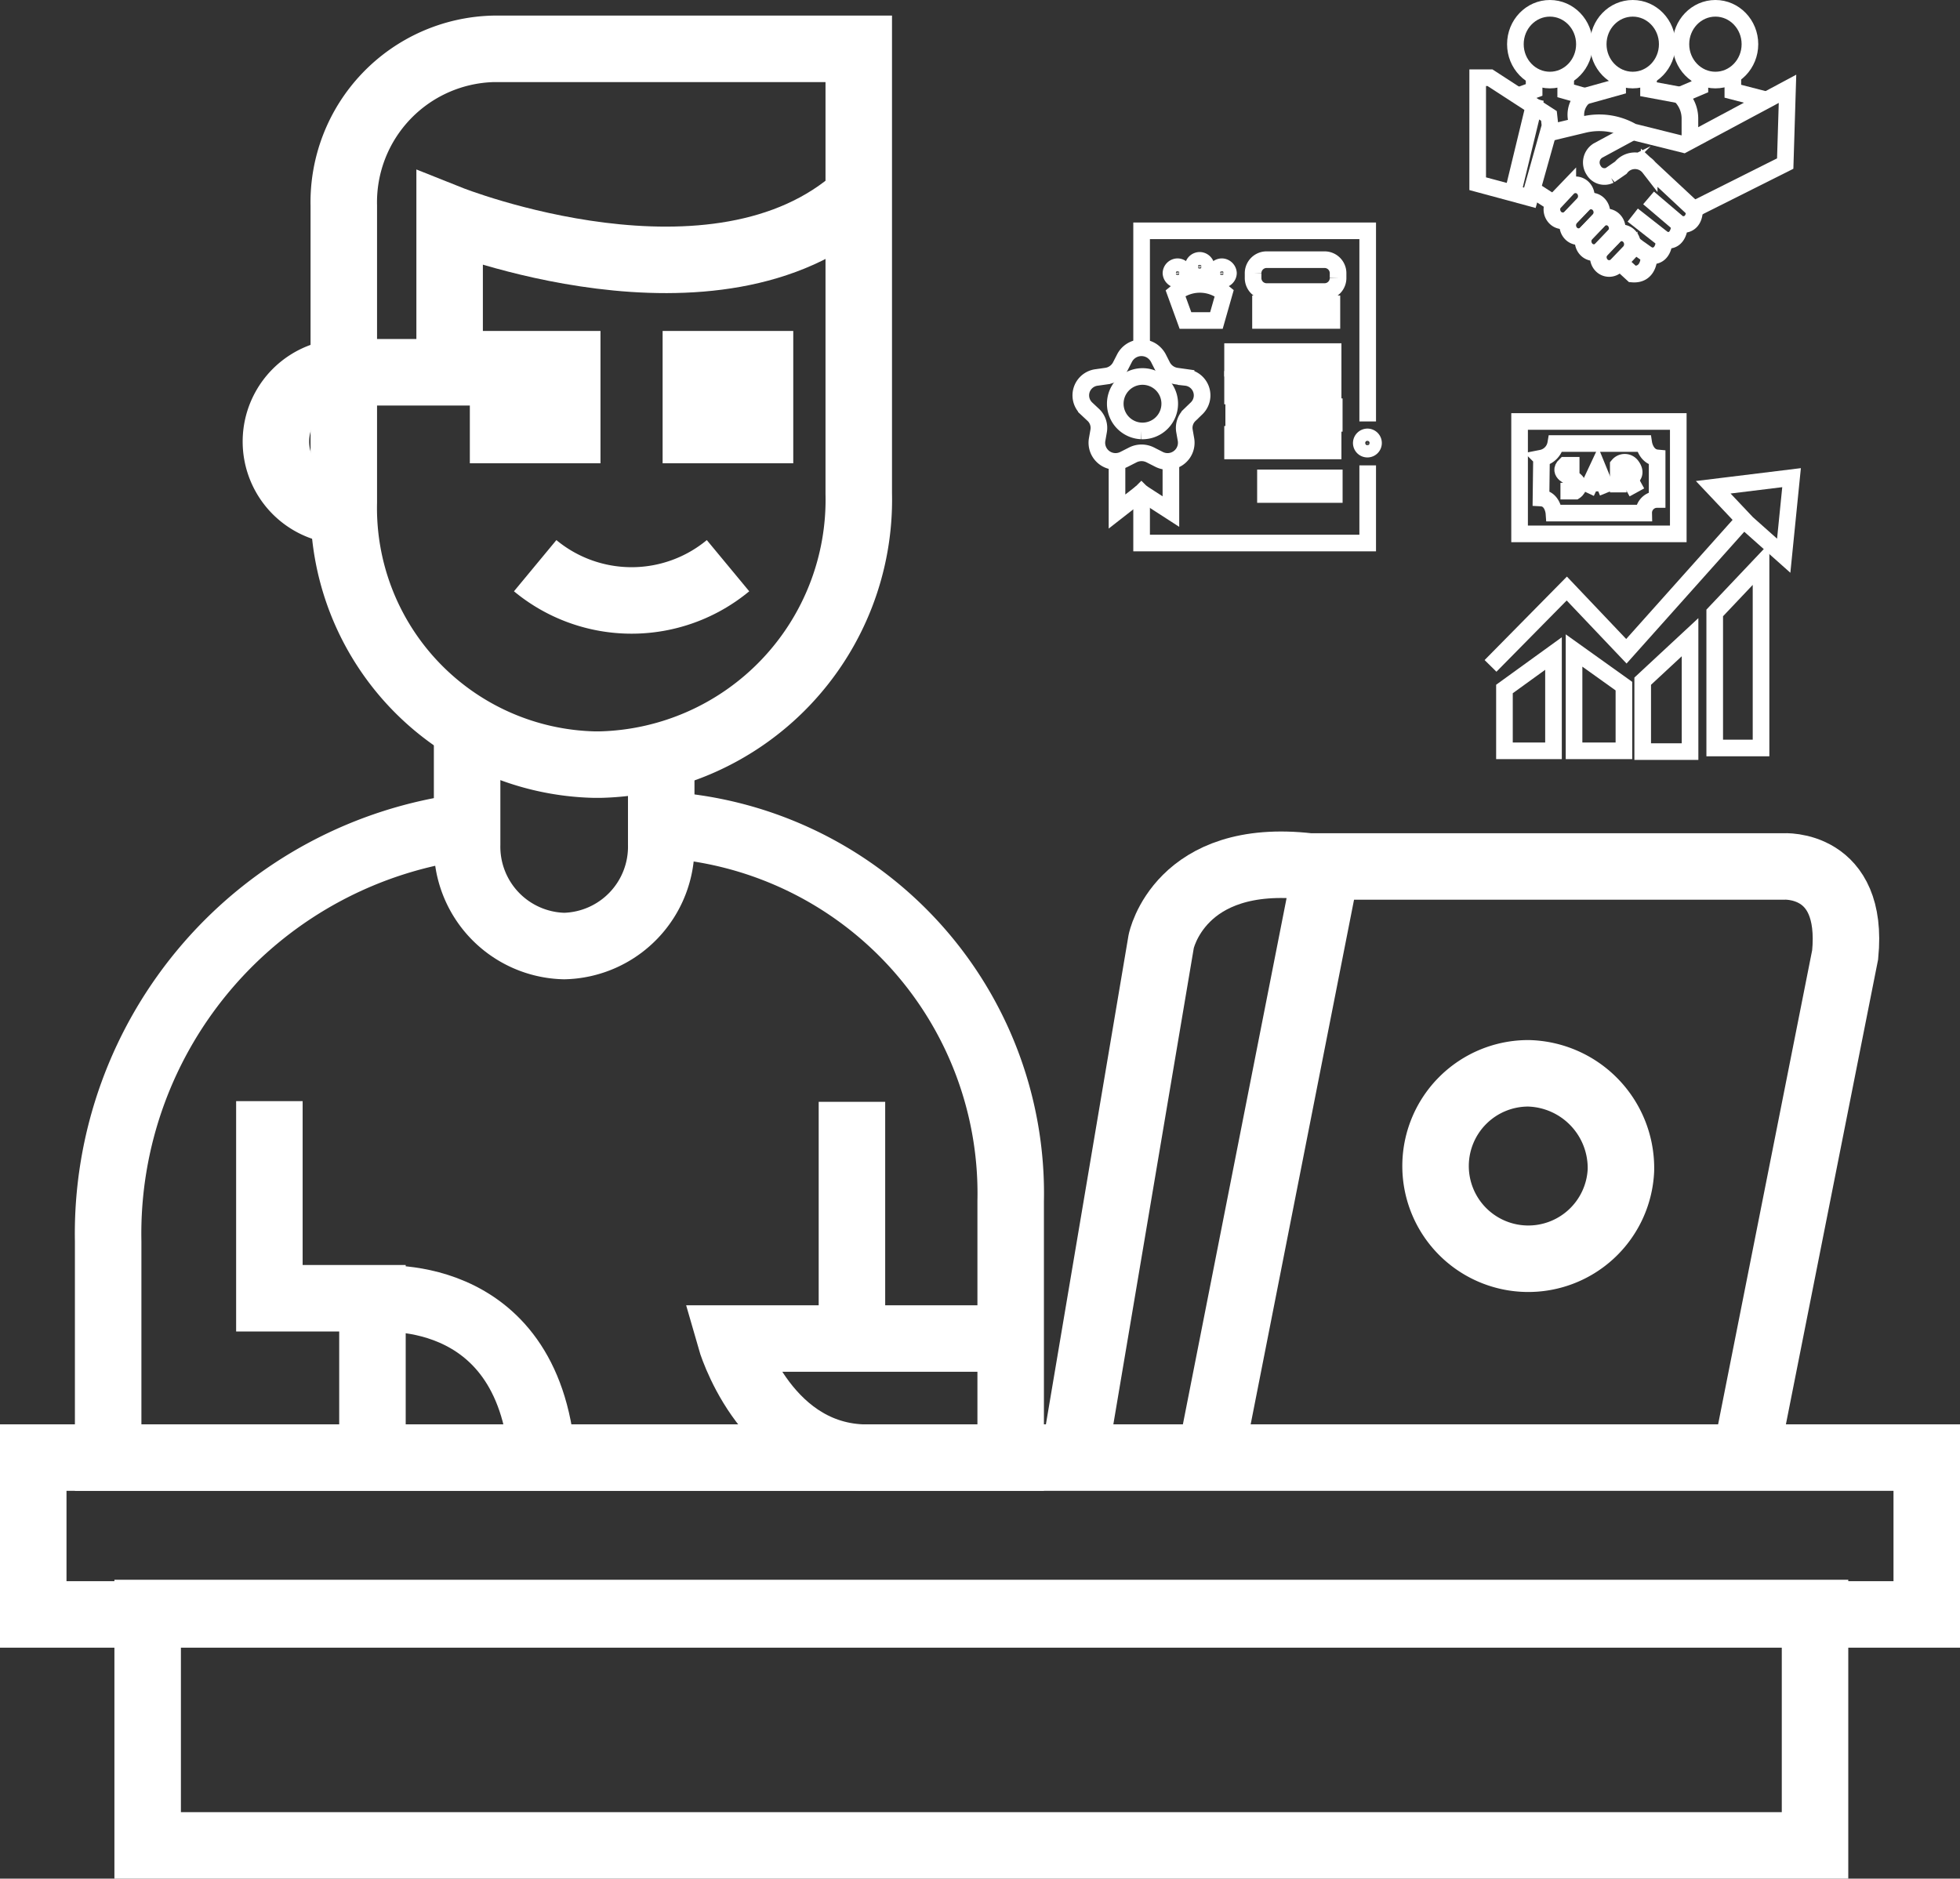 <svg xmlns="http://www.w3.org/2000/svg" width="58.949" height="56.51" viewBox="0 0 58.949 56.51">
  <rect x="0" y="0" width="58.949" height="56.51" fill="#333333" stroke="none"/>
  <g id="Icon-1" transform="translate(0.72 -2.967)">
    <g id="Group_1539" data-name="Group 1539" transform="translate(31.781 9.91)">
      <g id="Group_1549" data-name="Group 1549" transform="translate(0 0)">
        <path id="Path_2498" data-name="Path 2498" d="M215.508,56.543V50.809h-6.8v3.517" transform="translate(-206.874 -50.809)" fill="none" stroke="#fff" stroke-miterlimit="10" stroke-width="0.5"/>
        <path id="Path_2499" data-name="Path 2499" d="M215.508,92.811v2.335h-6.8V93.7" transform="translate(-206.874 -85.755)" fill="none" stroke="#fff" stroke-miterlimit="10" stroke-width="0.5"/>
        <path id="Path_2500" data-name="Path 2500" d="M230.023,55.976h1.768a.407.407,0,0,1,.394.419v.121a.407.407,0,0,1-.394.419h-1.768a.407.407,0,0,1-.394-.419v-.121A.407.407,0,0,1,230.023,55.976Z" transform="translate(-224.442 -55.108)" fill="none" stroke="#fff" stroke-miterlimit="10" stroke-width="0.5"/>
        <path id="Path_2501" data-name="Path 2501" d="M214.637,57.434a.2.2,0,0,1-.217.192.206.206,0,0,1-.181-.192.2.2,0,0,1,.217-.192A.206.206,0,0,1,214.637,57.434Z" transform="translate(-211.522 -56.161)" fill="none" stroke="#fff" stroke-miterlimit="10" stroke-width="0.5"/>
        <path id="Path_2502" data-name="Path 2502" d="M218.779,56.288a.2.2,0,0,1-.217.192.206.206,0,0,1-.181-.192.2.2,0,0,1,.217-.192A.206.206,0,0,1,218.779,56.288Z" transform="translate(-214.999 -55.207)" fill="none" stroke="#fff" stroke-miterlimit="10" stroke-width="0.5"/>
        <path id="Path_2503" data-name="Path 2503" d="M222.927,57.434a.2.2,0,0,1-.217.192.206.206,0,0,1-.181-.192.2.2,0,0,1,.217-.192A.206.206,0,0,1,222.927,57.434Z" transform="translate(-218.481 -56.161)" fill="none" stroke="#fff" stroke-miterlimit="10" stroke-width="0.5"/>
        <path id="Path_2504" data-name="Path 2504" d="M215.369,61.489l-.3-.825a1.159,1.159,0,0,1,1.466,0l-.235.825Z" transform="translate(-212.216 -58.791)" fill="none" stroke="#fff" stroke-miterlimit="10" stroke-width="0.5"/>
        <path id="Path_2505" data-name="Path 2505" d="M204.736,78.768a.819.819,0,1,1,.064,0l-.064,0" transform="translate(-202.907 -72.749)" fill="none" stroke="#fff" stroke-miterlimit="10" stroke-width="0.5"/>
        <path id="Path_2506" data-name="Path 2506" d="M199.641,72.05l.126.248a.565.565,0,0,0,.426.3l.284.04a.543.543,0,0,1,.314.933l-.2.193a.536.536,0,0,0-.162.484l.048.273a.562.562,0,0,1-.821.577l-.254-.129a.583.583,0,0,0-.527,0l-.254.129a.562.562,0,0,1-.821-.577l.048-.273a.536.536,0,0,0-.162-.484l-.206-.193a.543.543,0,0,1,.314-.933l.283-.04a.565.565,0,0,0,.426-.3l.127-.248a.573.573,0,0,1,.812-.215A.612.612,0,0,1,199.641,72.05Z" transform="translate(-197.306 -68.228)" fill="none" stroke="#fff" stroke-miterlimit="10" stroke-width="0.5"/>
        <path id="Path_2507" data-name="Path 2507" d="M208.7,93.025l.887.573V92.087" transform="translate(-206.872 -85.153)" fill="none" stroke="#fff" stroke-miterlimit="10" stroke-width="0.5"/>
        <path id="Path_2508" data-name="Path 2508" d="M204.126,91.971V93.5l.734-.573" transform="translate(-203.032 -85.056)" fill="none" stroke="#fff" stroke-miterlimit="10" stroke-width="0.5"/>
        <path id="Path_2509" data-name="Path 2509" d="M250.1,87.7a.184.184,0,1,1-.19.184A.187.187,0,0,1,250.1,87.7Z" transform="translate(-241.469 -81.501)" fill="none" stroke="#fff" stroke-miterlimit="10" stroke-width="0.5"/>
        <line id="Line_483" data-name="Line 483" y1="0.093" transform="translate(1.829 7.865)" fill="none" stroke="#fff" stroke-miterlimit="10" stroke-width="0.5"/>
        <path id="Path_2510" data-name="Path 2510" d="M208.555,97.686l.022-.022.011.011-.022.022Z" transform="translate(-206.75 -89.793)" fill="none" stroke="#fff" stroke-miterlimit="3.999" stroke-width="0.5"/>
      </g>
    </g>
    <line id="Line_484" data-name="Line 484" x2="2.647" transform="translate(36.941 12.356)" fill="none" stroke="#fff" stroke-miterlimit="10" stroke-width="1"/>
    <line id="Line_485" data-name="Line 485" x2="3.524" transform="translate(36.101 13.793)" fill="none" stroke="#fff" stroke-miterlimit="10" stroke-width="1"/>
    <line id="Line_486" data-name="Line 486" x2="3.524" transform="translate(36.135 15.451)" fill="none" stroke="#fff" stroke-miterlimit="10" stroke-width="1"/>
    <line id="Line_487" data-name="Line 487" x2="3.524" transform="translate(36.101 16.281)" fill="none" stroke="#fff" stroke-miterlimit="10" stroke-width="1"/>
    <line id="Line_488" data-name="Line 488" x2="2.57" transform="translate(37.09 17.592)" fill="none" stroke="#fff" stroke-miterlimit="10" stroke-width="1"/>
    <line id="Line_489" data-name="Line 489" x2="3.524" transform="translate(36.101 14.628)" fill="none" stroke="#fff" stroke-miterlimit="10" stroke-width="1"/>
    <g id="Group_1541" data-name="Group 1541" transform="translate(43.723 5.304)">
      <g id="Group_1547" data-name="Group 1547" transform="translate(0 0)">
        <path id="Path_2511" data-name="Path 2511" d="M271.724,26.582V23.393h.369l1.224.794.55.356.033.3-.607,2.163-.585-.159-.034-.009-.037-.01Z" transform="translate(-271.724 -23.393)" fill="none" stroke="#fff" stroke-miterlimit="10" stroke-width="0.5"/>
      </g>
    </g>
    <line id="Line_490" data-name="Line 490" x1="0.701" y2="2.897" transform="translate(44.765 5.941)" fill="none" stroke="#fff" stroke-miterlimit="10" stroke-width="0.5"/>
    <g id="Group_1543" data-name="Group 1543" transform="translate(44.857 3.217)">
      <g id="Group_1550" data-name="Group 1550" transform="translate(0)">
        <path id="Path_2512" data-name="Path 2512" d="M284.9,26.718l1.046-.251a2,2,0,0,1,1.5.207l1.534.382,3.125-1.674-.069,2.249-2.581,1.294-.148.1s.03.506-.445.434c0,0,0,.579-.463.465,0,0,.009.563-.457.474,0,0,.028.6-.5.556l-.293-.269-.1-.1" transform="translate(-283.921 -22.961)" fill="none" stroke="#fff" stroke-miterlimit="10" stroke-width="0.5"/>
        <path id="Path_2513" data-name="Path 2513" d="M301.22,53.436l-.333-.236-.174-.133" transform="translate(-297.196 -45.995)" fill="none" stroke="#fff" stroke-miterlimit="10" stroke-width="0.5"/>
        <line id="Line_491" data-name="Line 491" x2="0.952" y2="0.747" transform="translate(3.529 6.22)" fill="none" stroke="#fff" stroke-miterlimit="10" stroke-width="0.5"/>
        <line id="Line_492" data-name="Line 492" x2="0.939" y2="0.799" transform="translate(4.005 5.703)" fill="none" stroke="#fff" stroke-miterlimit="10" stroke-width="0.5"/>
        <path id="Path_2514" data-name="Path 2514" d="M296.124,35.426l-1.365-1.274a.54.54,0,0,0-.854,0l-.329.227a.373.373,0,0,1-.488-.152.422.422,0,0,1,.1-.571l.021-.015,1.057-.572" transform="translate(-290.735 -29.357)" fill="none" stroke="#fff" stroke-miterlimit="10" stroke-width="0.5"/>
        <path id="Path_2515" data-name="Path 2515" d="M281.948,43.4l.535.345.111.072" transform="translate(-281.441 -37.951)" fill="none" stroke="#fff" stroke-miterlimit="10" stroke-width="0.5"/>
        <path id="Path_2516" data-name="Path 2516" d="M286.574,43.153l-.375.391a.316.316,0,0,1-.462.017.353.353,0,0,1-.017-.483l.016-.017.375-.391a.316.316,0,0,1,.462,0,.353.353,0,0,1,0,.484Z" transform="translate(-284.535 -37.261)" fill="none" stroke="#fff" stroke-miterlimit="10" stroke-width="0.5"/>
        <path id="Path_2517" data-name="Path 2517" d="M289.541,46.055l-.375.391a.316.316,0,0,1-.462-.005.353.353,0,0,1,0-.478l.375-.392a.316.316,0,0,1,.462,0,.353.353,0,0,1,0,.484Z" transform="translate(-287.036 -39.675)" fill="none" stroke="#fff" stroke-miterlimit="10" stroke-width="0.5"/>
        <path id="Path_2518" data-name="Path 2518" d="M292.41,48.917l-.374.391a.316.316,0,0,1-.462-.005.353.353,0,0,1,0-.478l.375-.391a.316.316,0,0,1,.462,0,.353.353,0,0,1,0,.483Z" transform="translate(-289.444 -42.057)" fill="none" stroke="#fff" stroke-miterlimit="10" stroke-width="0.5"/>
        <path id="Path_2519" data-name="Path 2519" d="M295.261,51.763l-.375.391a.316.316,0,0,1-.462-.006.353.353,0,0,1,0-.477l.375-.391a.316.316,0,0,1,.462,0,.353.353,0,0,1,0,.484Z" transform="translate(-291.838 -44.425)" fill="none" stroke="#fff" stroke-miterlimit="10" stroke-width="0.5"/>
        <ellipse id="Ellipse_168" data-name="Ellipse 168" cx="1.038" cy="1.079" rx="1.038" ry="1.079" fill="none" stroke="#fff" stroke-miterlimit="10" stroke-width="0.5"/>
        <ellipse id="Ellipse_169" data-name="Ellipse 169" cx="1.038" cy="1.079" rx="1.038" ry="1.079" transform="translate(2.491)" fill="none" stroke="#fff" stroke-miterlimit="10" stroke-width="0.5"/>
        <ellipse id="Ellipse_170" data-name="Ellipse 170" cx="1.038" cy="1.079" rx="1.038" ry="1.079" transform="translate(4.978)" fill="none" stroke="#fff" stroke-miterlimit="10" stroke-width="0.5"/>
        <path id="Path_2520" data-name="Path 2520" d="M279.247,23.7l.49-.179V23.1" transform="translate(-279.174 -21.066)" fill="none" stroke="#fff" stroke-miterlimit="10" stroke-width="0.5"/>
        <path id="Path_2521" data-name="Path 2521" d="M288.219,23.1v.45l.564.16s-.014.013-.035.036a.716.716,0,0,0-.142.853" transform="translate(-286.706 -21.066)" fill="none" stroke="#fff" stroke-miterlimit="10" stroke-width="0.5"/>
        <path id="Path_2522" data-name="Path 2522" d="M320.565,23.672l-1.02-.264v-.486" transform="translate(-313.005 -20.914)" fill="none" stroke="#fff" stroke-miterlimit="10" stroke-width="0.5"/>
        <path id="Path_2523" data-name="Path 2523" d="M310.226,23.128v.317l-.6.255a.971.971,0,0,1,.3.682v.7" transform="translate(-304.677 -21.085)" fill="none" stroke="#fff" stroke-miterlimit="10" stroke-width="0.5"/>
        <path id="Path_2524" data-name="Path 2524" d="M303.743,23.1v.4l.944.176" transform="translate(-299.739 -21.066)" fill="none" stroke="#fff" stroke-miterlimit="10" stroke-width="0.5"/>
        <path id="Path_2525" data-name="Path 2525" d="M292.73,23.168v.32l-1,.279" transform="translate(-289.655 -21.119)" fill="none" stroke="#fff" stroke-miterlimit="10" stroke-width="0.5"/>
      </g>
    </g>
    <g id="Group_1551" data-name="Group 1551" transform="translate(44.109 17.335)">
      <path id="Path_2526" data-name="Path 2526" d="M274.128,100.672l2.294-2.327,1.792,1.887,3.534-3.957-.922-.976,2.356-.289-.236,2.348-1.168-1.04" transform="translate(-274.128 -95.01)" fill="none" stroke="#fff" stroke-width="0.5"/>
      <path id="Path_2527" data-name="Path 2527" d="M278.22,129.435h-1.475v-1.859l1.475-1.067Z" transform="translate(-276.326 -121.219)" fill="none" stroke="#fff" stroke-width="0.5"/>
      <path id="Path_2528" data-name="Path 2528" d="M291.268,128.984h-1.5v-3.017l1.5,1.072Z" transform="translate(-287.256 -120.768)" fill="none" stroke="#fff" stroke-width="0.5"/>
      <path id="Path_2529" data-name="Path 2529" d="M304.1,127.024h-1.424v-2.118l1.424-1.323Z" transform="translate(-298.099 -118.784)" fill="none" stroke="#fff" stroke-width="0.5"/>
      <path id="Path_2530" data-name="Path 2530" d="M317.542,116.011h-1.393v-4.062l1.393-1.471Z" transform="translate(-309.406 -107.88)" fill="none" stroke="#fff" stroke-width="0.5"/>
    </g>
    <g id="Group_1545" data-name="Group 1545" transform="translate(0.28 4.436)">
      <g id="Group_1548" data-name="Group 1548">
        <path id="Path_2531" data-name="Path 2531" d="M66.915,39.754h-.164a7.721,7.721,0,0,1-7.539-7.892V22.941a4.616,4.616,0,0,1,4.507-4.718H74.7V31.6A7.973,7.973,0,0,1,66.915,39.754Z" transform="translate(-49.872 -18.223)" fill="none" stroke="#fff" stroke-miterlimit="10" stroke-width="2"/>
        <path id="Path_2532" data-name="Path 2532" d="M59.468,49.939h3.141V45.314s8.023,3.2,12.3-.665" transform="translate(-50.086 -40.21)" fill="none" stroke="#fff" stroke-miterlimit="10" stroke-width="2"/>
        <path id="Path_2533" data-name="Path 2533" d="M48.563,80.294h-.057a2.091,2.091,0,0,1,0-4.178h.045" transform="translate(-39.208 -66.392)" fill="none" stroke="#fff" stroke-miterlimit="10" stroke-width="2"/>
        <path id="Path_2534" data-name="Path 2534" d="M88.157,140.616v2.673a2.99,2.99,0,0,1-2.919,3.056h0a2.99,2.99,0,0,1-2.919-3.056v-3.513" transform="translate(-69.27 -119.357)" fill="none" stroke="#fff" stroke-miterlimit="10" stroke-width="2"/>
        <path id="Path_2535" data-name="Path 2535" d="M31.636,157.138a11.108,11.108,0,0,1,10.55,11.333v7.706H15.042v-6.5a12.343,12.343,0,0,1,10.814-12.486" transform="translate(-12.789 -133.802)" fill="none" stroke="#fff" stroke-miterlimit="10" stroke-width="2"/>
        <rect id="Rectangle_1213" data-name="Rectangle 1213" width="56.949" height="4.718" transform="translate(0 42.375)" fill="none" stroke="#fff" stroke-miterlimit="10" stroke-width="2"/>
        <rect id="Rectangle_1214" data-name="Rectangle 1214" width="50.148" height="6.991" transform="translate(3.441 47.05)" fill="none" stroke="#fff" stroke-miterlimit="10" stroke-width="2"/>
        <path id="Path_2536" data-name="Path 2536" d="M196.064,182.154l2.622-15.526s.546-2.709,4.452-2.255H217.4s2.131-.146,1.857,2.656l-3,15.126" transform="translate(-164.762 -139.779)" fill="none" stroke="#fff" stroke-miterlimit="10" stroke-width="2"/>
        <line id="Line_493" data-name="Line 493" y1="17.781" x2="3.503" transform="translate(35.399 24.594)" fill="none" stroke="#fff" stroke-miterlimit="10" stroke-width="2"/>
        <path id="Path_2537" data-name="Path 2537" d="M269.423,204.586a2.789,2.789,0,1,1-2.786-2.917A2.853,2.853,0,0,1,269.423,204.586Z" transform="translate(-221.672 -170.853)" fill="none" stroke="#fff" stroke-miterlimit="10" stroke-width="2"/>
        <path id="Path_2538" data-name="Path 2538" d="M48.338,217.328v-4.75h-3.1v-5.929" transform="translate(-38.136 -174.996)" fill="none" stroke="#fff" stroke-miterlimit="10" stroke-width="2"/>
        <path id="Path_2539" data-name="Path 2539" d="M64.83,242s4.63-.547,5.067,4.771" transform="translate(-54.587 -204.392)" fill="none" stroke="#fff" stroke-miterlimit="10" stroke-width="2"/>
        <path id="Path_2540" data-name="Path 2540" d="M140.037,249.159H131.6s.983,3.453,3.954,3.581" transform="translate(-110.639 -210.365)" fill="none" stroke="#fff" stroke-miterlimit="10" stroke-width="2"/>
        <line id="Line_494" data-name="Line 494" y1="7.013" transform="translate(24.623 31.674)" fill="none" stroke="#fff" stroke-miterlimit="10" stroke-width="2"/>
        <rect id="Rectangle_1215" data-name="Rectangle 1215" width="1.929" height="1.98" transform="translate(14.131 9.486)" fill="none" stroke="#fff" stroke-miterlimit="10" stroke-width="2"/>
        <rect id="Rectangle_1216" data-name="Rectangle 1216" width="1.929" height="1.98" transform="translate(19.929 9.486)" fill="none" stroke="#fff" stroke-miterlimit="10" stroke-width="2"/>
        <path id="Path_2541" data-name="Path 2541" d="M95.075,110.776a4.546,4.546,0,0,0,5.8,0" transform="translate(-79.979 -95.229)" fill="none" stroke="#fff" stroke-miterlimit="10" stroke-width="2"/>
      </g>
      <path id="Path_2542" data-name="Path 2542" d="M286.656,90.968h-2.7s-.031-.434-.389-.453l.015-1.2a.54.54,0,0,0,.428-.439h2.65s.061.4.4.432v1.252A.4.4,0,0,0,286.656,90.968Z" transform="translate(-238.22 -77.004)" fill="none" stroke="#fff" stroke-miterlimit="10" stroke-width="0.5"/>
      <path id="Path_2543" data-name="Path 2543" d="M287.234,93.574h.44s.282-.182-.133-.418c0,0-.4-.139-.169-.359h.435" transform="translate(-241.302 -80.27)" fill="none" stroke="#fff" stroke-miterlimit="10" stroke-width="0.5"/>
      <path id="Path_2544" data-name="Path 2544" d="M292.085,94.019l.343-.733.3.733" transform="translate(-245.375 -80.677)" fill="none" stroke="#fff" stroke-miterlimit="10" stroke-width="0.5"/>
      <line id="Line_495" data-name="Line 495" x2="0.343" transform="translate(46.854 13.061)" fill="none" stroke="#fff" stroke-miterlimit="10" stroke-width="0.5"/>
      <path id="Path_2545" data-name="Path 2545" d="M298.069,93.141v-.815a.254.254,0,0,1,.4.013c.177.236,0,.346,0,.346l-.343.019" transform="translate(-250.398 -79.799)" fill="none" stroke="#fff" stroke-miterlimit="10" stroke-width="0.5"/>
      <line id="Line_496" data-name="Line 496" x2="0.225" y2="0.41" transform="translate(48.006 12.932)" fill="none" stroke="#fff" stroke-miterlimit="10" stroke-width="0.5"/>
      <rect id="Rectangle_1217" data-name="Rectangle 1217" width="4.773" height="3.381" transform="translate(44.703 11.209)" fill="none" stroke="#fff" stroke-miterlimit="10" stroke-width="0.5"/>
    </g>
  </g>
</svg>
